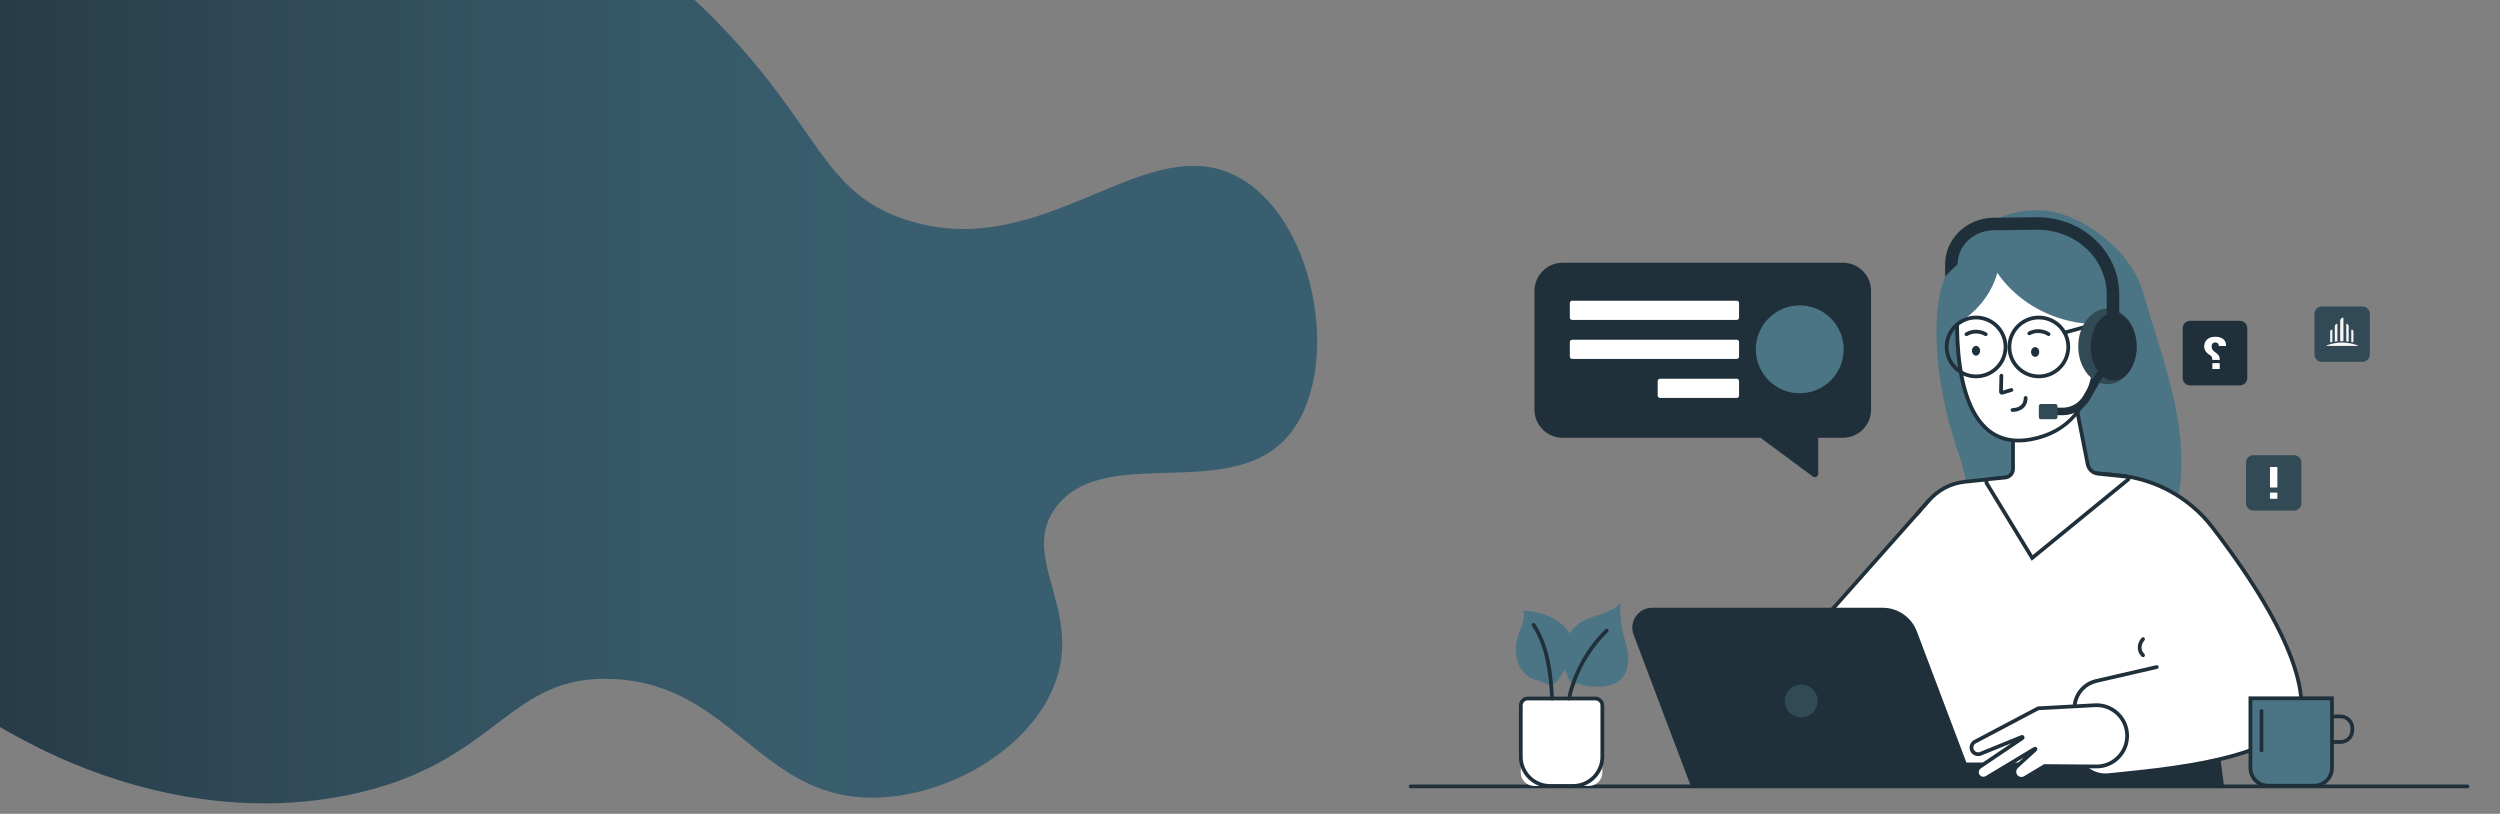 <?xml version="1.0" encoding="utf-8"?>
<!-- Generator: Adobe Illustrator 28.3.0, SVG Export Plug-In . SVG Version: 6.00 Build 0)  -->
<svg version="1.1" id="katman_1" xmlns="http://www.w3.org/2000/svg" xmlns:xlink="http://www.w3.org/1999/xlink" x="0px" y="0px"
	 viewBox="0 0 4354.02 1417.32" style="enable-background:new 0 0 4354.02 1417.32;" xml:space="preserve">
<rect x="0" y="0" width="4354.02" height="1417.32" fill="#808080" stroke="none"/>
<style type="text/css">
	.st0{fill:#20303A;}
	.st1{fill:#4B7484;}
	.st2{fill:#FFFFFF;}
	.st3{fill:#314A56;}
	.st4{fill:#2D4E9D;}
	.st5{clip-path:url(#SVGID_00000142897008515573235220000008104345810190941119_);}
	.st6{fill:#F6F6F6;}
	.st7{fill:url(#SVGID_00000176040240327803424550000002061522034221782917_);}
</style>
<g>
	<g>
		<path class="st0" d="M2456.86,1372.85h1840.51c1.81,0,3.28-1.47,3.28-3.28c0-1.81-1.47-3.28-3.28-3.28H2456.86
			c-1.81,0-3.28,1.47-3.28,3.28C2453.59,1371.39,2455.05,1372.85,2456.86,1372.85z"/>
	</g>
	<g>
		<path class="st1" d="M3498.14,976.41c70.68,33.27,193.6,6.42,247.14-29.62c40.39-27.19,52.08-81.95,53.67-127.15
			c3.75-106.71-37.59-209.57-66.44-310.43c-17.65-61.71-81.36-117.11-141.6-136.29c-46.08-14.67-98.54-4.95-138.12,22.83
			c-39.58,27.78-66.17,72.44-74.81,120.01c-15.95,87.8,5.34,194.68,34.37,277.8C3432.42,851.02,3433.71,946.08,3498.14,976.41z"/>
	</g>
	<g>
		<path class="st2" d="M3358.65,872.55l-385.42,434.26c0,0,170.33-1.09,258.51,0l186.88-253.19L3358.65,872.55z"/>
	</g>
	<g>
		<path class="st0" d="M3359.98,866.12l62.29,188.08l-187.89,254.56l-1,1.35l-1.68-0.02c-87.14-1.08-256.74-0.01-258.44,0
			l-7.36,0.05L3359.98,866.12z M3357.33,878.98l-376.76,424.51c33.4-0.19,172.38-0.9,249.53,0.02l184.88-250.48L3357.33,878.98z"/>
	</g>
	<g>
		<g>
			<path class="st3" d="M4043.72,630.16h70.73c7.11,0,12.87-5.76,12.87-12.87v-70.73c0-7.11-5.76-12.87-12.87-12.87h-70.73
				c-7.11,0-12.87,5.76-12.87,12.87v70.73C4030.86,624.4,4036.62,630.16,4043.72,630.16z"/>
		</g>
	</g>
	<g>
		<path class="st2" d="M3675.53,826.58l-73.62-6.36l-180,18.85c-42.54,4.46-76.99,36.55-84.44,78.68l-25.17,142.4
			c-5.25,29.68,4.74,60.02,26.59,80.78l17.75,16.86l3.96,210.98h509.36l-54.87-426.79C3797.11,878.23,3741.53,832.28,3675.53,826.58
			z"/>
	</g>
	<g>
		<polygon class="st0" points="3856.23,1261.98 3869.96,1368.77 3512.32,1368.77 		"/>
	</g>
	<g>
		<path class="st0" d="M3357.39,1372.05h516.3l-55.44-430.96c-18.25-64.67-75.49-112-142.44-117.78l-73.93-6.38l-0.31,0.03
			l-180,18.85c-25.58,2.68-48.81,14.97-65.42,34.63l-20.46,23.05c-1.2,1.35-1.08,3.43,0.28,4.63c1.36,1.2,3.43,1.08,4.63-0.28
			l20.51-23.11c15.57-18.41,37.27-29.9,61.15-32.4l179.69-18.82l73.31,6.33c64.17,5.54,119.04,50.85,136.62,112.8l54.36,422.85
			h-502.42l-3.9-207.76c-0.04-1.81-1.55-3.29-3.34-3.22c-1.81,0.03-3.25,1.53-3.22,3.34L3357.39,1372.05z"/>
	</g>
	<g>
		<path class="st2" d="M3601.91,820.22l85.23,7.36c65.32,5.64,125.4,38.24,165.48,90.14c63.14,81.76,148.79,208.41,155.31,301.09
			c7.26,103.17-244.23,121.53-335.4,131.24c-23.37,2.49-45.67-10.99-53.93-32.99c-7.74-20.62-12.67-50.81-4.84-92.32
			c3.61-19.14,18.19-34.36,37.17-38.73l105.28-24.26c0,0-105.49-108.13-106.81-159.55C3648.07,950.77,3601.91,820.22,3601.91,820.22
			z"/>
	</g>
	<g>
		<path class="st0" d="M3666.95,1353.62c1.96,0,3.94-0.1,5.92-0.31c5.82-0.62,12.3-1.28,19.32-1.99
			c105.83-10.71,326.03-33,319-132.75c-6.46-91.74-88.39-215.33-155.99-302.86c-40.44-52.37-101.6-85.68-167.79-91.4l-85.22-7.36
			c-1.78-0.13-3.39,1.18-3.55,2.98c-0.16,1.8,1.18,3.39,2.98,3.55l85.22,7.36c64.37,5.56,123.84,37.95,163.16,88.87
			c67.04,86.81,148.29,209.21,154.64,299.31c2.8,39.81-35.72,71.28-114.51,93.55c-66.72,18.86-146.1,26.9-198.62,32.21
			c-7.03,0.71-13.52,1.37-19.36,1.99c-22.01,2.35-42.8-10.35-50.51-30.88c-9.62-25.6-11.2-56.07-4.69-90.56
			c3.37-17.88,16.99-32.07,34.68-36.15l105.28-24.26c1.76-0.41,2.86-2.17,2.46-3.93c-0.41-1.76-2.17-2.86-3.93-2.46l-105.28,24.26
			c-20.23,4.66-35.8,20.88-39.65,41.32c-6.73,35.68-5.05,67.34,5,94.08C3623.59,1339.69,3644.22,1353.62,3666.95,1353.62z"/>
	</g>
	<g>
		<g>
			<path class="st0" d="M3297.26,1372.33h290.86c24.46,0,44.29-19.83,44.29-44.29l0,0h-335.15V1372.33z"/>
		</g>
		<g>
			<path class="st0" d="M2945.96,1372.33h495.41l-102.97-272.68c-9.36-24.77-33.07-41.17-59.55-41.17h-401.48
				c-24.13,0-40.81,24.13-32.29,46.71L2945.96,1372.33z"/>
		</g>
		<g>
			<path class="st3" d="M3108.89,1226.29c3.01,15.52,18.03,25.66,33.55,22.64c15.52-3.01,25.66-18.03,22.64-33.55
				c-3.01-15.52-18.03-25.66-33.55-22.64C3116.02,1195.76,3105.88,1210.78,3108.89,1226.29z"/>
		</g>
	</g>
	<g>
		<path class="st2" d="M3649,1228.21l-99.22,5.35l-110.07,58.14c-5.53,2.92-7.75,9.71-5.01,15.34l0,0c2.68,5.48,9.15,7.96,14.8,5.65
			l71.68-29.2c1.22-0.5,2.11,1.18,1.02,1.92l-74.24,50.14c-5.2,3.51-6.51,10.61-2.9,15.75l0,0c3.39,4.82,9.92,6.2,14.96,3.16
			l83.75-50.41c0.84-0.5,1.69,0.63,0.96,1.29l-32.56,29.76c-7.33,6.7-4.08,18.88,5.62,21.03l0,0c3.07,0.68,6.28,0.16,8.97-1.45
			l34.14-20.47l90.08,0.66c29.58,0.17,53.66-23.76,53.66-53.35v0C3704.64,1251.14,3679.33,1226.9,3649,1228.21z"/>
	</g>
	<g>
		<path class="st0" d="M3517.09,1359.32c-5.68-1.26-10.15-5.54-11.65-11.16c-1.5-5.62,0.23-11.56,4.53-15.48l14.29-13.06
			l-62.54,37.65c-6.48,3.9-14.98,2.11-19.34-4.09c-2.25-3.21-3.11-7.1-2.39-10.96c0.71-3.86,2.89-7.19,6.14-9.39l56.81-38.37
			l-52.2,21.27c-7.22,2.94-15.56-0.24-18.98-7.25c-3.54-7.26-0.72-15.9,6.42-19.67l110.7-58.48l99.93-5.38l0.04,0
			c15.55-0.67,30.35,4.9,41.61,15.68c11.26,10.78,17.46,25.31,17.46,40.89c0,15.19-5.93,29.45-16.7,40.16
			c-10.77,10.71-25.11,16.64-40.26,16.47l-89.16-0.65l-33.35,20c-2.44,1.46-5.19,2.22-7.98,2.22
			C3519.35,1359.7,3518.21,1359.57,3517.09,1359.32z M3651.01,1331.58c0.1,0,0.2,0,0.29,0c13.32,0,25.85-5.17,35.3-14.56
			c9.52-9.47,14.77-22.08,14.77-35.51c0-13.78-5.48-26.62-15.43-36.16c-9.95-9.53-23.06-14.47-36.78-13.87l-98.48,5.3l-109.43,57.81
			c-3.99,2.11-5.57,6.94-3.59,11c1.92,3.92,6.59,5.7,10.61,4.06l71.68-29.2c2.12-0.86,4.43-0.02,5.5,1.99
			c1.07,2.01,0.48,4.4-1.41,5.68l-74.24,50.14c-1.78,1.2-2.98,3.03-3.37,5.14c-0.39,2.11,0.08,4.24,1.31,6
			c2.38,3.39,7.04,4.38,10.59,2.24l83.75-50.41c1.81-1.09,4.13-0.63,5.39,1.06c1.26,1.69,1.04,4.04-0.52,5.46l-32.56,29.76
			c-2.52,2.31-3.5,5.65-2.62,8.96c0.88,3.3,3.4,5.71,6.73,6.45c2.25,0.5,4.59,0.12,6.57-1.07l34.93-20.94L3651.01,1331.58z"/>
	</g>
	<g>
		<path class="st2" d="M3610.01,677.27l25.93,131.18c1.76,8.9,9.12,15.61,18.14,16.54l50.56,5.23c2.45,0.25,3.47,3.27,1.67,4.96
			l-167.05,136.55l-78.88-129.38c-2.24-3.12-0.27-7.49,3.55-7.88l28.29-2.83c7.74-0.77,13.64-7.29,13.64-15.07V683.65
			L3610.01,677.27z"/>
	</g>
	<g>
		<path class="st0" d="M3457.65,844.15c-1.67-2.41-1.95-5.43-0.74-8.11c1.23-2.72,3.74-4.53,6.71-4.83l28.29-2.83
			c6.09-0.61,10.69-5.69,10.69-11.81v-136l110.07-6.75l26.49,133.99c1.49,7.53,7.62,13.13,15.26,13.92l50.56,5.23
			c2.43,0.25,4.42,1.84,5.2,4.16c0.78,2.31,0.16,4.79-1.62,6.46l-170.13,139.08L3457.65,844.15z M3653.74,828.25
			c-10.52-1.09-18.97-8.79-21.02-19.17l-25.37-128.36l-98.2,6.02v129.83c0,9.51-7.13,17.39-16.59,18.33l-28.29,2.83
			c-0.89,0.09-1.27,0.73-1.39,1c-0.12,0.27-0.35,0.98,0.17,1.7l77.05,126.37l163.23-133.43L3653.74,828.25z"/>
	</g>
	<g>
		<path class="st2" d="M3616.57,599.1c1.87,19.33,19.06,33.49,38.4,31.62c19.34-1.87,33.49-19.06,31.62-38.4
			c-1.87-19.34-19.06-33.49-38.4-31.62C3628.85,562.57,3614.7,579.76,3616.57,599.1z"/>
	</g>
	<g>
		<path class="st4" d="M3613.3,599.41L3613.3,599.41c-2.04-21.1,13.46-39.93,34.57-41.98c21.11-2.05,39.94,13.46,41.98,34.57
			c2.04,21.1-13.46,39.93-34.57,41.98c-1.25,0.12-2.5,0.18-3.73,0.18C3632,634.16,3615.23,619.26,3613.3,599.41z M3648.5,563.96
			c-17.5,1.69-30.37,17.31-28.67,34.82l0,0c1.7,17.5,17.34,30.37,34.82,28.67c17.5-1.7,30.37-17.31,28.67-34.82
			c-1.6-16.47-15.51-28.82-31.72-28.82C3650.58,563.81,3649.54,563.86,3648.5,563.96z"/>
	</g>
	<g>
		<path class="st2" d="M3641.74,508.12c0,0,57.43,227.58-105.13,257.17c-162.56,29.59-124.35-274.96-124.35-274.96
			S3513.22,348.98,3641.74,508.12z"/>
	</g>
	<g>
		<path class="st0" d="M3515.34,770.58c6.99,0,14.27-0.69,21.86-2.07c66.49-12.1,106.48-59.58,115.63-137.3
			c0.21-1.8-1.07-3.43-2.87-3.64c-1.8-0.21-3.43,1.07-3.64,2.87c-8.91,75.63-46.02,119.92-110.29,131.62
			c-30.81,5.6-56.3-0.89-75.77-19.32c-67.45-63.82-44.97-250.13-44.73-252c0.23-1.8-1.05-3.44-2.84-3.66
			c-1.8-0.22-3.44,1.05-3.66,2.84c-0.98,7.79-23.13,191.48,46.73,257.58C3471.97,762.86,3491.96,770.58,3515.34,770.58z"/>
	</g>
	<g>
		<path class="st0" d="M3483.66,686.23c-1.32-1.03-2.07-2.64-2-4.25l0.66-27.8c0.04-1.78,1.5-3.2,3.28-3.2c0.03,0,0.05,0,0.08,0
			c1.81,0.04,3.24,1.54,3.2,3.35l-0.61,25.92l13.86-4.22c1.72-0.53,3.56,0.45,4.09,2.18c0.53,1.73-0.45,3.56-2.18,4.09l-15.69,4.77
			c-0.49,0.15-1,0.22-1.5,0.22C3485.69,687.31,3484.57,686.94,3483.66,686.23z M3488.21,682.2c0-0.02,0-0.03,0-0.05V682.2z"/>
	</g>
	<g>
		<path class="st0" d="M3424.78,585.39c0.56,0,1.12-0.14,1.64-0.44c15.65-9.07,29.6-0.44,30.19-0.07c1.53,0.97,3.55,0.52,4.52-1
			c0.97-1.52,0.54-3.54-0.98-4.52c-0.72-0.46-17.83-11.2-37.01-0.08c-1.57,0.91-2.1,2.91-1.19,4.48
			C3422.55,584.8,3423.65,585.39,3424.78,585.39z"/>
	</g>
	<g>
		<path class="st0" d="M3567.8,585.21c1.03,0,2.05-0.49,2.68-1.39c1.04-1.48,0.68-3.53-0.8-4.57c-0.7-0.49-17.37-11.9-36.98-1.57
			c-1.6,0.85-2.22,2.83-1.37,4.43c0.84,1.6,2.83,2.21,4.43,1.37c16.12-8.49,30.02,1.04,30.16,1.13
			C3566.49,585.01,3567.15,585.21,3567.8,585.21z"/>
	</g>
	<g>
		<path class="st0" d="M3434.34,610.91c0,4.7,3.18,8.5,7.11,8.5c3.93,0,7.11-3.81,7.11-8.5c0-4.7-3.18-8.5-7.11-8.5
			C3437.53,602.4,3434.34,606.21,3434.34,610.91z"/>
	</g>
	<g>
		<path class="st0" d="M3537.29,613c0,4.7,3.18,8.5,7.11,8.5c3.93,0,7.11-3.81,7.11-8.5c0-4.7-3.18-8.5-7.11-8.5
			C3540.48,604.5,3537.29,608.31,3537.29,613z"/>
	</g>
	<g>
		<path class="st0" d="M3504.96,717.43c0.05,0,0.1,0,0.15,0c9.1-0.42,16.02-3.28,20.57-8.48c6.18-7.08,5.48-15.84,5.45-16.21
			c-0.16-1.8-1.77-3.13-3.56-2.98c-1.8,0.16-3.13,1.74-2.98,3.54c0.01,0.17,0.41,6.5-3.91,11.39c-3.33,3.77-8.67,5.85-15.88,6.19
			c-1.81,0.08-3.21,1.62-3.12,3.43C3501.77,716.06,3503.22,717.43,3504.96,717.43z"/>
	</g>
	<g>
		<path class="st0" d="M3732.35,1144.5c0.83,0,1.65-0.31,2.29-0.93c1.3-1.26,1.32-3.34,0.06-4.64c-11.08-11.35-0.4-23.12,0.06-23.61
			c1.23-1.33,1.16-3.4-0.17-4.63c-1.32-1.23-3.4-1.15-4.63,0.17c-5.37,5.78-12.26,20.04,0.06,32.65
			C3730.64,1144.17,3731.5,1144.5,3732.35,1144.5z"/>
	</g>
	<g>
		<g id="XMLID_68_">
			<path class="st1" d="M4038.11,1368.42h-95.52c-12.84,0-23.25-10.41-23.25-23.25V1221.7c0-3.06,2.48-5.55,5.55-5.55h130.92
				c3.06,0,5.55,2.48,5.55,5.55v123.47C4061.36,1358.01,4050.95,1368.42,4038.11,1368.42z"/>
		</g>
		<g id="XMLID_67_">
			<path class="st0" d="M3916.06,1337.33v-124.46h148.57v124.46c0,18.98-15.39,34.37-34.37,34.37h-79.83
				C3931.45,1371.7,3916.06,1356.31,3916.06,1337.33z M4058.08,1219.43h-135.46v117.9c0,15.36,12.45,27.82,27.82,27.82h79.83
				c15.36,0,27.82-12.45,27.82-27.82V1219.43z"/>
		</g>
		<g>
			<path class="st0" d="M4061.36,1295.57h14.95c13.11,0,23.78-10.67,23.78-23.78v-3.61c0-13.11-10.67-23.78-23.78-23.78h-14.95
				c-1.81,0-3.28,1.47-3.28,3.28c0,1.81,1.47,3.28,3.28,3.28h14.95c9.5,0,17.23,7.73,17.23,17.23v3.61c0,9.5-7.73,17.23-17.23,17.23
				h-14.95c-1.81,0-3.28,1.47-3.28,3.28C4058.08,1294.1,4059.55,1295.57,4061.36,1295.57z"/>
		</g>
		<g>
			<path class="st0" d="M3935.35,1306.81c0,2.86,3.67,4.87,6.56,1.57v-71.5c-2.89-3.29-6.56-1.29-6.56,1.57V1306.81z"/>
		</g>
	</g>
	<g id="XMLID_2_">
		<g id="XMLID_18_">
			<path class="st2" d="M2767.37,1368.77h-95.52c-12.84,0-23.25-10.41-23.25-23.25v-123.47c0-3.06,2.48-5.55,5.55-5.55h130.92
				c3.06,0,5.55,2.48,5.55,5.55v123.47C2790.62,1358.36,2780.21,1368.77,2767.37,1368.77z"/>
		</g>
		<g id="XMLID_17_">
			<path class="st0" d="M2645.33,1317.96v-89.33c0-8.49,6.91-15.4,15.41-15.4h117.77c8.49,0,15.4,6.91,15.4,15.4v89.33
				c0,29.83-24.27,54.09-54.09,54.09h-40.39C2669.59,1372.05,2645.33,1347.78,2645.33,1317.96z M2660.73,1219.78
				c-4.88,0-8.85,3.97-8.85,8.85v89.33c0,26.21,21.32,47.54,47.54,47.54h40.39c26.21,0,47.54-21.33,47.54-47.54v-89.33
				c0-4.88-3.97-8.85-8.85-8.85H2660.73z"/>
		</g>
		<g id="XMLID_7_">
			<path class="st1" d="M2740.8,1120.94c-3.73-18.41-17.38-33.74-33.73-42.98c-16.35-9.24-35.23-13.05-53.92-14.89
				c3.89,13.98-3.78,28.18-8.45,41.92c-5.35,15.74-6.78,33.28-1.18,48.94c3.21,8.98,8.92,17.14,16.39,23.1
				c7.59,6.05,16.32,7.43,25.26,10.51c4.62,1.59,8.9,4.52,13.78,4.73c7.09,0.3,13.1-5.23,16.98-11.18c3.22-4.93,5.6-10.41,9.32-15
				c3.51-4.34,7.6-7.62,10.41-12.62C2741.15,1143.73,2743.02,1131.9,2740.8,1120.94z"/>
		</g>
		<g id="XMLID_6_">
			<path class="st1" d="M2835.19,1139.24c-1.74-14.78-6.91-28.92-9.98-43.48c-3.17-15.03-4.09-30.53-2.72-45.83
				c-17.04,19.86-47.79,19.99-69.79,34.18c-12.91,8.33-22.1,21.49-26.98,35.93c-5.44,16.1-5.81,32.74,0.81,48.46
				c0.29,0.7,0.59,1.39,0.89,2.09c2,4.64,4,9.28,6,13.92c0.99,2.29,2.25,4.83,4.63,5.56c1.07,0.33,2.21,0.23,3.32,0.2
				c8-0.2,15.44,3.26,23.2,4.65c6.98,1.26,14.97,1.18,22.07,1.01c13.83-0.35,28.5-4.02,38.07-14.67
				C2834.68,1170.2,2836.92,1154.02,2835.19,1139.24z"/>
		</g>
		<g id="XMLID_5_">
			<path class="st0" d="M2703.17,1219.78c0.06,0,0.12,0,0.17,0c1.81-0.09,3.2-1.64,3.1-3.44c-2.34-44.98-7.94-91.85-32.79-129.89
				c-0.99-1.52-3.03-1.94-4.54-0.95c-1.52,0.99-1.94,3.02-0.95,4.54c24.01,36.75,29.44,82.59,31.73,126.65
				C2699.99,1218.42,2701.43,1219.78,2703.17,1219.78z"/>
		</g>
		<g id="XMLID_4_">
			<path class="st0" d="M2732.53,1219.78c1.5,0,2.86-1.04,3.2-2.57c9.69-43.87,32.73-85.31,64.89-116.68
				c1.3-1.26,1.32-3.34,0.06-4.64c-1.27-1.3-3.34-1.32-4.64-0.06c-33.06,32.26-56.76,74.86-66.71,119.96
				c-0.39,1.77,0.73,3.52,2.49,3.91C2732.06,1219.75,2732.3,1219.78,2732.53,1219.78z"/>
		</g>
	</g>
	<g>
		<path class="st0" d="M3496.3,604.26c0-30.08,24.47-54.55,54.55-54.55c30.08,0,54.55,24.47,54.55,54.55
			c0,30.08-24.47,54.55-54.55,54.55C3520.77,658.81,3496.3,634.34,3496.3,604.26z M3502.86,604.26c0,26.46,21.53,47.99,47.99,47.99
			s47.99-21.53,47.99-47.99c0-26.46-21.53-47.99-47.99-47.99S3502.86,577.8,3502.86,604.26z"/>
	</g>
	<g>
		<path class="st0" d="M3595.62,582.58c0.29,0,0.58-0.04,0.88-0.12l67.67-18.77c1.74-0.48,2.77-2.29,2.28-4.03
			c-0.48-1.74-2.28-2.77-4.04-2.28l-67.67,18.77c-1.74,0.48-2.77,2.29-2.28,4.03C3592.87,581.63,3594.19,582.58,3595.62,582.58z"/>
	</g>
	<g>
		<path class="st1" d="M3478.56,475.29c-13.7,49.29-55.14,89.77-104.6,102.18c-3.51-39.01,5.26-78.6,21.92-114.03
			c8.01-17.04,18.06-33.5,32.29-45.79c23.05-19.9,54.82-26.82,85.22-26.63c43.68,0.27,87.19,14.04,123.12,38.99
			c30.58,21.24,51.78,49.16,66.92,82.89c2.29,5.11,6.32,9.08,9.01,13.95c2.94,5.31,3.45,11.35,2.39,17.27
			c-1.3,7.29-4.43,13.98-11.96,16.07c-7.5,2.08-15.96,1.42-23.67,2.43c-10.15,1.33-20.34,1.98-30.58,1.81
			c-40.97-0.67-81.69-13.51-115.85-36.19C3511.61,514.19,3492.96,496.28,3478.56,475.29z"/>
	</g>
	<g>
		<path class="st0" d="M3387.03,604.26c0-30.08,24.47-54.55,54.55-54.55c30.08,0,54.55,24.47,54.55,54.55
			c0,30.08-24.47,54.55-54.55,54.55C3411.5,658.81,3387.03,634.34,3387.03,604.26z M3393.58,604.26c0,26.46,21.53,47.99,47.99,47.99
			s47.99-21.53,47.99-47.99c0-26.46-21.53-47.99-47.99-47.99S3393.58,577.8,3393.58,604.26z"/>
	</g>
	<g>
		<ellipse class="st3" cx="3670.34" cy="603.31" rx="50.86" ry="65.84"/>
	</g>
	<g>
		<ellipse class="st0" cx="3681.23" cy="603.88" rx="39.96" ry="58.67"/>
	</g>
	<g>
		<g>
			<path class="st0" d="M3679.98,607.14c6.04,0,10.93-4.89,10.93-10.93V512.9c0-35.01-14.12-68.17-39.75-93.37
				c-27.32-26.85-65.65-41.84-104.92-41.19l-74.67,0.88c-46.28,0.55-83.93,36.77-83.93,80.74v21.2l21.85-21.2
				c0-32.06,27.96-58.48,62.34-58.89l74.73-0.88c33.53-0.61,66.12,12.15,89.29,34.92c21.42,21.06,33.22,48.68,33.22,77.78v83.31
				C3669.05,602.24,3673.94,607.14,3679.98,607.14z"/>
		</g>
	</g>
	<g>
		<path class="st0" d="M3567.35,723.16h24.98c19.5,0,37.66-10.5,47.39-27.4l31.41-54.56c1.81-3.14,0.73-7.15-2.41-8.95
			c-3.14-1.81-7.15-0.73-8.95,2.41l-31.41,54.56c-7.4,12.85-21.2,20.83-36.03,20.83h-24.98c-3.62,0-6.56,2.94-6.56,6.56
			C3560.8,720.23,3563.73,723.16,3567.35,723.16z"/>
	</g>
	<g>
		<path class="st3" d="M3554.43,730.13h25.32c1.98,0,3.58-1.6,3.58-3.58v-19.37c0-1.98-1.6-3.58-3.58-3.58h-25.32
			c-1.98,0-3.58,1.6-3.58,3.58v19.37C3550.85,728.52,3552.45,730.13,3554.43,730.13z"/>
	</g>
	<g>
		<g>
			<path class="st0" d="M2721.48,457.57h488.16c27.07,0,49.02,21.95,49.02,49.02v206.86c0,27.07-21.95,49.02-49.02,49.02h-43.07
				v62.67c0,4.81-5.48,7.58-9.35,4.72l-91.12-67.39h-344.62c-27.07,0-49.02-21.95-49.02-49.02V506.59
				C2672.46,479.52,2694.41,457.57,2721.48,457.57z"/>
		</g>
		<g>
			<circle class="st1" cx="3134.42" cy="608.39" r="76.5"/>
		</g>
		<g>
			<path class="st2" d="M2738.08,557.19h286.63c2.23,0,4.04-1.81,4.04-4.04v-25.39c0-2.23-1.81-4.04-4.04-4.04h-286.63
				c-2.23,0-4.04,1.81-4.04,4.04v25.39C2734.04,555.38,2735.85,557.19,2738.08,557.19z"/>
		</g>
		<g>
			<path class="st2" d="M2738.08,625.13h286.63c2.23,0,4.04-1.81,4.04-4.04v-25.39c0-2.23-1.81-4.04-4.04-4.04h-286.63
				c-2.23,0-4.04,1.81-4.04,4.04v25.39C2734.04,623.32,2735.85,625.13,2738.08,625.13z"/>
		</g>
		<g>
			<path class="st2" d="M2891.06,693.07h133.64c2.23,0,4.04-1.81,4.04-4.04v-25.39c0-2.23-1.81-4.04-4.04-4.04h-133.64
				c-2.23,0-4.04,1.81-4.04,4.04v25.39C2887.02,691.26,2888.83,693.07,2891.06,693.07z"/>
		</g>
	</g>
	<g>
		<g>
			<path class="st0" d="M3814.3,671.23h86.74c7.11,0,12.87-5.76,12.87-12.87v-86.74c0-7.11-5.76-12.87-12.87-12.87h-86.74
				c-7.11,0-12.87,5.76-12.87,12.87v86.74C3801.43,665.47,3807.19,671.23,3814.3,671.23z"/>
		</g>
		<g>
			<g>
				<path class="st2" d="M3853.04,626.84c0-2.1-0.29-3.77-0.86-5c-0.57-1.23-1.67-2.38-3.29-3.44c-2.92-1.52-5.32-3.61-7.21-6.28
					c-1.89-2.66-2.83-5.58-2.83-8.75c0-5.17,1.73-9.28,5.19-12.32c3.46-3.04,8.21-4.56,14.25-4.56c5.63,0,10.16,1.33,13.6,3.97
					c3.44,2.65,5.12,6.61,5.04,11.89l-0.07,0.23h-12.52c-0.05-2.05-0.65-3.6-1.79-4.64c-1.14-1.04-2.56-1.56-4.26-1.56
					c-2.11,0-3.73,0.63-4.87,1.9c-1.14,1.27-1.71,2.97-1.71,5.1c0,2.05,0.49,3.87,1.47,5.44c0.98,1.57,2.31,2.89,4.01,3.96
					c3.3,2.31,5.57,4.35,6.81,6.12c1.24,1.77,1.88,4.43,1.9,7.95H3853.04z M3853.08,632.4h12.78v10.27h-12.78V632.4z"/>
			</g>
		</g>
	</g>
	<g>
		<g>
			<path class="st3" d="M3924.48,889.21h70.73c7.11,0,12.87-5.76,12.87-12.87v-70.73c0-7.11-5.76-12.87-12.87-12.87h-70.73
				c-7.11,0-12.87,5.76-12.87,12.87v70.73C3911.61,883.45,3917.38,889.21,3924.48,889.21z"/>
		</g>
		<g>
			<g>
				<path class="st2" d="M3953.4,813.29h12.89v35.75h-12.89V813.29z M3953.4,857.91h12.89v10.76h-12.89V857.91z"/>
			</g>
		</g>
	</g>
</g>
<g>
	<g>
		<defs>
			<polygon id="SVGID_1_" points="4046.32,549.06 4111.96,549.06 4111.86,614.8 4046.22,614.8 			"/>
		</defs>
		<clipPath id="SVGID_00000149356497098890317660000010145121835845597327_">
			<use xlink:href="#SVGID_1_"  style="overflow:visible;"/>
		</clipPath>
		<g style="clip-path:url(#SVGID_00000149356497098890317660000010145121835845597327_);">
			<g>
				<path class="st6" d="M4081.35,553.51v40.32c0,0.2-0.16,0.37-0.37,0.37c-1.65,0.03-3.27-0.03-4.85,0.12
					c-0.16,0.01-0.31-0.07-0.37-0.21c-0.13-0.28-0.07-0.56-0.07-0.82c-0.01-5.84-0.01-11.68,0-17.52
					c0.01-5.62,0.04-11.24,0.08-16.86c0.02-3.22,1.99-5.44,5.17-5.77C4081.16,553.11,4081.35,553.29,4081.35,553.51z"/>
				<path class="st6" d="M4070.83,564.54v29.48c0,0.32-0.24,0.59-0.56,0.62c-1.1,0.11-2.2,0.23-3.3,0.34
					c-0.38,0.04-0.71-0.27-0.69-0.66c0.01-0.12,0.02-0.25,0.02-0.37c0.01-8.44,0.07-16.87,0.04-25.31
					c-0.01-2.37,1.57-4.18,3.71-4.71C4070.45,563.83,4070.83,564.13,4070.83,564.54z"/>
				<path class="st6" d="M4086.28,564.11c0-0.16,0.14-0.29,0.3-0.26c2.18,0.31,3.88,2.08,3.89,4.32c0.06,8.86,0.03,17.73,0.03,26.59
					l0,0c0,0.15-0.13,0.27-0.28,0.25c-1.22-0.13-2.43-0.26-3.71-0.4c-0.14-0.01-0.24-0.13-0.24-0.26V564.11z"/>
				<path class="st6" d="M4062.07,574.55v20.5c0,0.31-0.22,0.58-0.53,0.64c-0.83,0.16-1.68,0.32-2.56,0.48
					c-0.39,0.07-0.76-0.22-0.76-0.62c0,0,0,0,0-0.01c0.01-5.99,0.02-11.98,0.05-17.97c0.01-1.95,1.3-3.44,3.07-3.66
					C4061.73,573.86,4062.07,574.16,4062.07,574.55z"/>
				<path class="st6" d="M4098.8,595.31c0,0.55-0.5,0.97-1.04,0.87c0,0-0.01,0-0.01,0c-0.69-0.13-1.38-0.28-2.06-0.43
					c-0.41-0.09-0.7-0.45-0.7-0.86V574.9c0-0.6,0.58-1.02,1.16-0.84c1.47,0.47,2.6,1.9,2.61,3.5c0.03,5.18,0.03,10.36,0.03,15.55
					C4098.8,593.83,4098.8,594.56,4098.8,595.31z"/>
			</g>
		</g>
	</g>
	<path class="st6" d="M4079.07,596.54c-12.14,0-22.42,3.23-26.79,4.94c-0.54,0.21-0.39,1.01,0.19,1.01h53.39
		c0.58,0,0.73-0.81,0.19-1.01C4101.62,599.77,4091.2,596.54,4079.07,596.54z"/>
</g>
<linearGradient id="SVGID_00000132793397904666603610000013262654035832646531_" gradientUnits="userSpaceOnUse" x1="-370.689" y1="536.702" x2="2216.715" y2="536.702">
	<stop  offset="0" style="stop-color:#20303A"/>
	<stop  offset="0.044" style="stop-color:#22343F"/>
	<stop  offset="0.291" style="stop-color:#2E4754"/>
	<stop  offset="0.502" style="stop-color:#355463"/>
	<stop  offset="0.666" style="stop-color:#385C6C"/>
	<stop  offset="0.762" style="stop-color:#395E6F"/>
</linearGradient>
<path style="fill:url(#SVGID_00000132793397904666603610000013262654035832646531_);" d="M1535.28,1388.81
	c120.95-6.55,255.95-83.82,300.26-194.04c52.01-129.41-57.92-220.43,0-306.38c81-120.21,304.62-9.78,407.49-128.68
	c93.69-108.29,53.01-367.27-79.66-447.32c-163.44-98.61-341.25,149.9-585.19,70.47c-163.98-53.4-148-186.65-395.23-407.49
	c-101.18-90.38-254.1-226.96-459.57-278.81C435.75-376.01,67-270.87-159.02-0.13c-264.96,317.38-273.52,790.95-68.43,1068.26
	c96.13,129.98,225.84,198.77,279.83,226.72c57.41,29.72,286.28,144.28,553.53,89.87c261.66-53.27,275.71-210.59,461.62-202.21
	C1279.86,1192.08,1325.45,1400.17,1535.28,1388.81z"/>
<g>
</g>
<g>
</g>
<g>
</g>
<g>
</g>
<g>
</g>
<g>
</g>
</svg>
